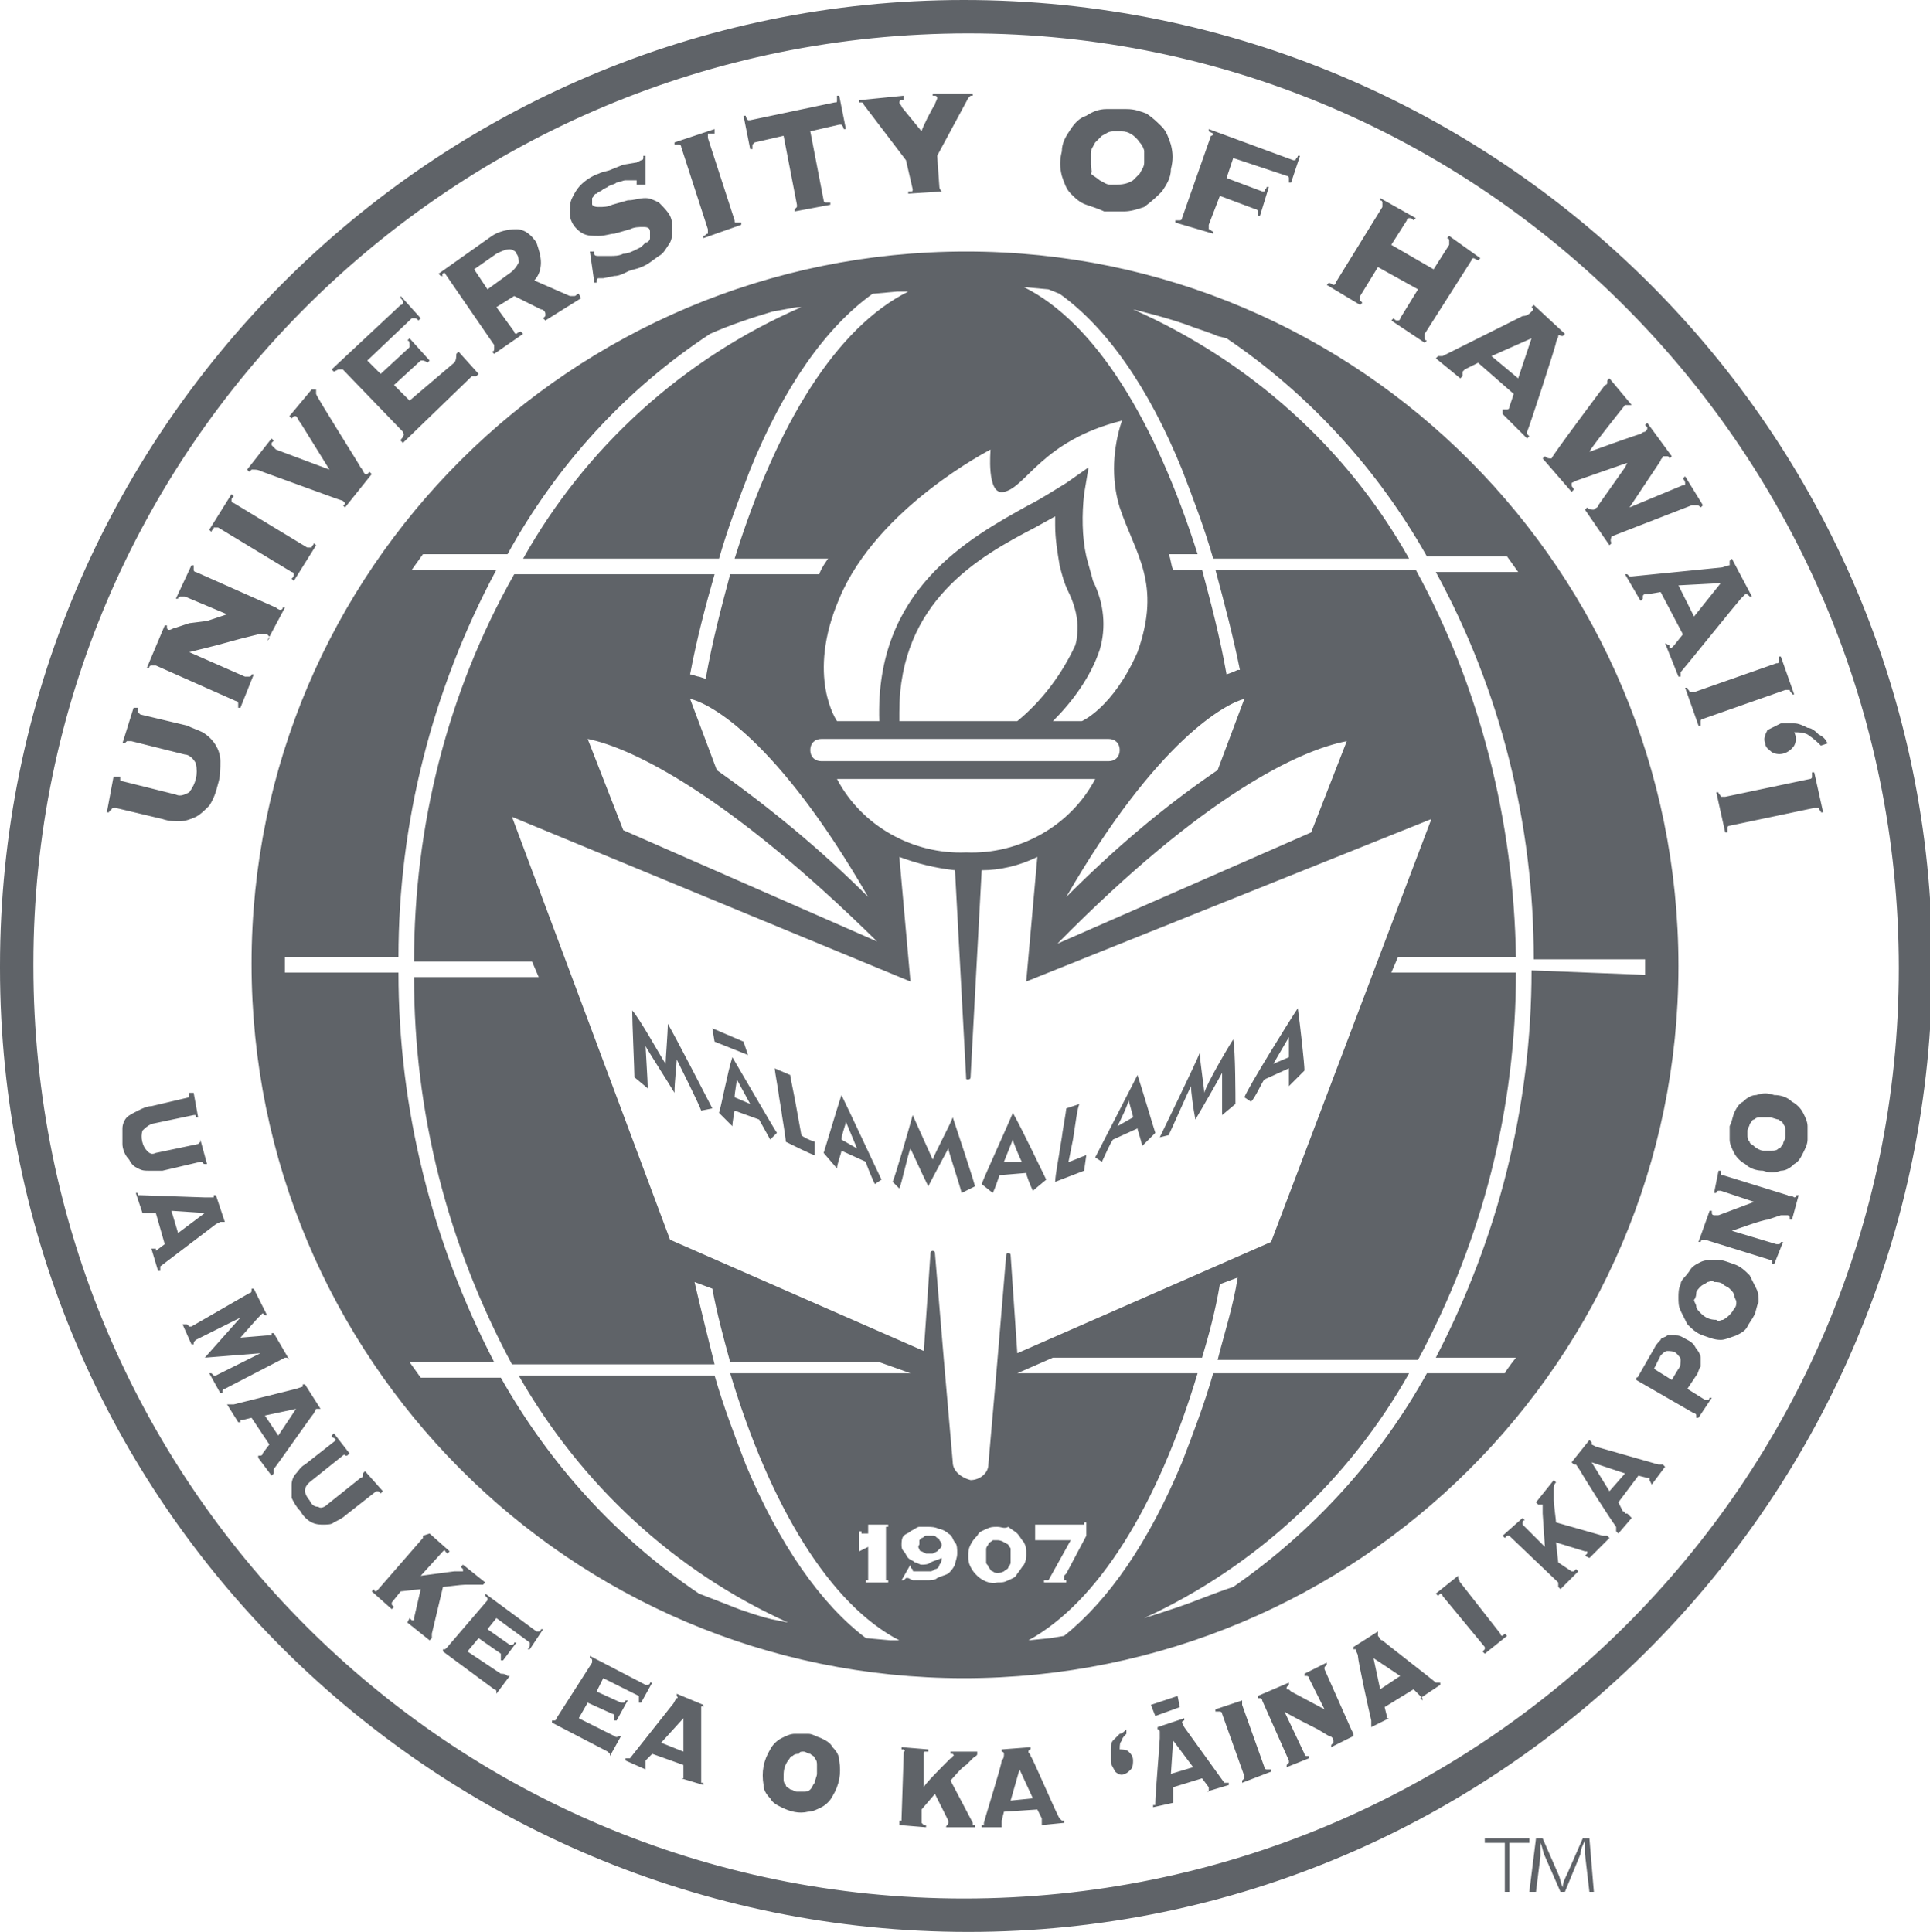 <?xml version="1.0" encoding="utf-8"?>
<!-- Generator: Adobe Illustrator 21.1.0, SVG Export Plug-In . SVG Version: 6.00 Build 0)  -->
<svg version="1.1" id="Layer_1" xmlns="http://www.w3.org/2000/svg" xmlns:xlink="http://www.w3.org/1999/xlink" x="0px" y="0px"
	 viewBox="0 0 86.7 86.8" style="enable-background:new 0 0 86.7 86.8;" xml:space="preserve">
<style type="text/css">
	.st0{fill:#5F6368;}
</style>
<title>Asset 1</title>
<g id="Layer_2">
	<g id="Layer_1-2">
		<path class="st0" d="M75.4,43.4c0,17.7-14.4,32-32.1,32s-32-14.4-32-32.1c0-17.7,14.4-32,32.1-32C61.1,11.3,75.4,25.7,75.4,43.4
			C75.4,43.4,75.4,43.4,75.4,43.4 M43.3,0c24,0,43.5,19.4,43.5,43.3c0,24-19.4,43.5-43.3,43.5S0,67.5,0,43.5c0,0,0,0,0-0.1
			C0,19.5,19.4,0,43.3,0z M43.3,85.3c23.2,0,42-18.7,42-41.8s-18.7-42-41.8-42c-23.2,0-42,18.7-42,41.8c0,0,0,0.1,0,0.1
			C1.5,66.6,20.2,85.3,43.3,85.3z M5.2,36.3l2.1,0.5c0.3,0.1,0.5,0.1,0.8,0.1c0.2,0,0.5-0.1,0.7-0.2c0.2-0.1,0.4-0.3,0.6-0.5
			c0.2-0.3,0.3-0.6,0.4-1c0.1-0.3,0.1-0.7,0.1-1c0-0.5-0.3-1-0.8-1.3c-0.2-0.1-0.5-0.2-0.7-0.3l-2.1-0.5c0,0-0.1-0.1-0.1-0.1
			c0-0.1,0-0.1,0-0.2H6l-0.5,1.6h0.1l0.1-0.1c0,0,0.1,0,0.2,0l2.4,0.6c0.2,0,0.4,0.2,0.5,0.4c0.1,0.5,0,0.9-0.3,1.3
			c-0.2,0.1-0.4,0.2-0.6,0.1l-2.4-0.6c-0.1,0-0.1,0-0.1-0.1c0,0,0-0.1,0-0.1H5.1l-0.3,1.6h0.1c0,0,0-0.1,0.1-0.1
			C5,36.3,5.1,36.3,5.2,36.3L5.2,36.3z M12.4,27.3l-3.6-1.6c-0.1,0-0.1-0.1-0.1-0.1c0-0.1,0-0.1,0-0.2H8.6l-0.7,1.5h0.1
			c0-0.1,0.1-0.1,0.1-0.1c0.1,0,0.1,0,0.2,0l1.9,0.8l-0.9,0.3L8.5,28l-0.6,0.2c-0.1,0-0.2,0.1-0.3,0.1c-0.1,0-0.1-0.1-0.1-0.1
			c0,0,0-0.1,0-0.1l-0.1,0L6.6,30h0.1c0-0.1,0.1-0.1,0.1-0.1c0,0,0.1,0,0.2,0l3.6,1.6c0.1,0,0.1,0.1,0.1,0.1c0,0.1,0,0.1,0,0.2
			l0.1,0l0.6-1.5l-0.1,0c0,0.1-0.1,0.1-0.1,0.1c-0.1,0-0.1,0-0.2,0l-2.5-1.1l0,0c0.4-0.1,0.8-0.2,1.2-0.3l1.1-0.3l0.8-0.2
			c0.1,0,0.3,0,0.4,0c0,0,0.1,0.1,0.1,0.1c0,0.1,0,0.1-0.1,0.2H12l0.8-1.5h-0.1c0,0.1-0.1,0.1-0.1,0.1
			C12.5,27.4,12.4,27.3,12.4,27.3C12.4,27.3,12.4,27.3,12.4,27.3L12.4,27.3z M11.1,21.1l0.1,0.1l0.1-0.1c0,0,0.1,0,0.1,0
			c0.1,0,0.2,0,0.4,0.1l3.3,1.2l0.3,0.1c0,0,0.1,0.1,0.1,0.1c0,0,0,0.1-0.1,0.1l0.1,0.1l1.2-1.5l-0.1-0.1c0,0-0.1,0.1-0.1,0.1
			c0,0-0.1,0-0.1,0c-0.1-0.1-0.1-0.2-0.2-0.3c-0.1-0.2-2-3.2-2-3.3c0,0,0-0.1,0-0.1c0,0,0-0.1,0-0.1L14,17.5l-1,1.2l0.1,0.1
			c0,0,0.1-0.1,0.1-0.1c0,0,0.1,0,0.1,0c0.1,0.1,0.1,0.2,0.2,0.3l1.3,2.1l0,0l-2.4-0.9L12.2,20c0,0,0-0.1,0-0.1c0,0,0,0,0,0l0.1-0.1
			l-0.1-0.1L11.1,21.1z M20.4,16.3L18.4,18l-0.7-0.7l1.2-1.1c0,0,0.1,0,0.1,0c0,0,0.1,0,0.2,0.1l0.1-0.1l-0.9-1l-0.1,0.1
			c0.1,0,0.1,0.1,0.1,0.2c0,0,0,0.1,0,0.1l-1.3,1.2l-0.6-0.6l2-1.9c0,0,0.1,0,0.1,0c0.1,0,0.1,0,0.2,0.1l0.1-0.1l-0.9-1L18,13.4
			c0.1,0.1,0.1,0.1,0.1,0.2c0,0,0,0.1-0.1,0.1l-3.1,2.9l0.1,0.1l0.2-0.1c0.1,0,0.1,0,0.2,0l2.7,2.8c0,0.1,0.1,0.1,0,0.2
			c0,0.1-0.1,0.1-0.1,0.2l0.1,0.1l3-2.9c0,0,0.1-0.1,0.1-0.1c0.1,0,0.1,0,0.2,0l0.1-0.1l-0.9-1l-0.1,0.1
			C20.5,16,20.5,16.2,20.4,16.3L20.4,16.3z M20,12.3l2.2,3.2c0,0,0,0.1,0,0.2c0,0,0,0.1-0.1,0.1l0.1,0.1l1.3-0.9l-0.1-0.1
			c0,0-0.1,0-0.2,0.1c0,0-0.1,0-0.1-0.1l-0.8-1.1l0.8-0.5l1.2,0.6c0.1,0,0.2,0.1,0.2,0.2c0,0,0,0.1,0,0.1c0,0,0,0,0,0
			c0,0-0.1,0.1-0.1,0.1l0.1,0.1l1.6-1L26,13.2c-0.1,0-0.1,0.1-0.2,0.1c-0.1,0-0.1,0-0.2,0L24,12.6c0.2-0.2,0.3-0.5,0.3-0.8
			c0-0.3-0.1-0.6-0.2-0.9c-0.2-0.3-0.5-0.6-0.9-0.6c-0.4,0-0.8,0.1-1.1,0.3l-2.4,1.7l0.1,0.1h0.1C19.8,12.3,20,12.2,20,12.3z
			 M21.9,13l-0.6-0.9l1-0.7c0.2-0.1,0.4-0.2,0.6-0.2c0.1,0,0.3,0.1,0.3,0.2c0.1,0.1,0.1,0.3,0.1,0.4c-0.1,0.2-0.2,0.3-0.3,0.4
			L21.9,13z M26.5,11.3l0.2,1.4h0.1c0,0,0-0.1,0-0.1c0,0,0-0.1,0.1-0.1h0.2l0.5-0.1c0.2,0,0.4-0.1,0.6-0.2c0.2-0.1,0.4-0.1,0.6-0.2
			c0.3-0.1,0.5-0.3,0.8-0.5c0.2-0.1,0.3-0.3,0.5-0.6c0.1-0.2,0.1-0.4,0.1-0.6c0-0.2,0-0.4-0.1-0.6c-0.1-0.2-0.3-0.4-0.5-0.6
			c-0.2-0.1-0.4-0.2-0.6-0.2c-0.3,0-0.5,0.1-0.8,0.1l-0.7,0.2c-0.2,0.1-0.4,0.1-0.6,0.1c-0.1,0-0.2,0-0.3-0.1c0-0.1,0-0.2,0-0.3
			c0.1-0.1,0.1-0.2,0.2-0.2c0.1-0.1,0.2-0.1,0.3-0.2l0.2-0.1c0.1-0.1,0.3-0.1,0.4-0.2c0.1,0,0.3-0.1,0.4-0.1c0.1,0,0.2,0,0.3,0
			c0.1,0,0.1,0,0.2,0v0.1c0,0,0,0,0,0.1H29V7h-0.1v0.1c0,0,0,0.1-0.1,0.1l-0.2,0.1L28,7.4l-0.5,0.2c-0.2,0.1-0.4,0.1-0.6,0.2
			c-0.3,0.1-0.6,0.3-0.8,0.5c-0.2,0.2-0.3,0.4-0.4,0.6c-0.1,0.2-0.1,0.4-0.1,0.6c0,0.2,0,0.3,0.1,0.5c0.1,0.2,0.3,0.4,0.5,0.5
			c0.2,0.1,0.4,0.1,0.7,0.1c0.3,0,0.5-0.1,0.7-0.1l0.7-0.2c0.2-0.1,0.4-0.1,0.6-0.1c0.1,0,0.3,0,0.3,0.2c0,0.1,0,0.2,0,0.3
			c0,0.1-0.1,0.2-0.2,0.2c-0.1,0.1-0.1,0.1-0.2,0.2l-0.2,0.1c-0.2,0.1-0.4,0.2-0.6,0.2c-0.2,0.1-0.4,0.1-0.6,0.1c-0.2,0-0.3,0-0.5,0
			c-0.1,0-0.2,0-0.2-0.1v-0.1l0,0L26.5,11.3z M37.5,4.6l-3.8,0.8c0,0-0.1,0-0.1,0c0,0-0.1-0.1-0.1-0.2h-0.1l0.3,1.5h0.1
			c0-0.1,0-0.2,0-0.2c0,0,0.1-0.1,0.1-0.1l1.3-0.3l0.6,3.1c0,0.1,0,0.1,0,0.1c0,0-0.1,0.1-0.1,0.1v0.1l1.6-0.3V9.1h-0.2
			c-0.1,0-0.1-0.1-0.1-0.1l-0.6-3.1l1.3-0.3c0,0,0.1,0,0.1,0c0,0,0.1,0.1,0.1,0.2h0.1l-0.3-1.5h-0.1c0,0.1,0,0.1,0,0.2
			C37.6,4.6,37.6,4.6,37.5,4.6L37.5,4.6z M42.2,8.4l-0.1-1.4l1.4-2.6c0,0,0.1-0.1,0.1-0.1h0.1V4.2l-1.8,0v0.1h0.1c0,0,0.1,0,0.1,0.1
			c0,0.1-0.1,0.2-0.1,0.3c-0.1,0.1-0.6,1.1-0.6,1.2l-0.9-1.1c0-0.1-0.1-0.1-0.1-0.2c0,0,0-0.1,0.1-0.1c0,0,0,0,0,0h0.1V4.3l-2,0.2
			v0.1h0.1c0,0,0.1,0,0.1,0.1l1.9,2.5L41,8.5c0,0.1,0,0.1-0.1,0.1h-0.1v0.1l1.6-0.1V8.6h-0.1C42.3,8.6,42.2,8.5,42.2,8.4L42.2,8.4z
			 M50.6,4.9c-0.3,0-0.6,0-0.9,0c-0.3,0-0.6,0.1-0.9,0.3c-0.3,0.1-0.5,0.3-0.7,0.6c-0.2,0.3-0.4,0.6-0.4,1c-0.1,0.4-0.1,0.7,0,1.1
			c0.1,0.3,0.2,0.6,0.4,0.8c0.2,0.2,0.4,0.4,0.7,0.5c0.3,0.1,0.6,0.2,0.8,0.3c0.3,0,0.6,0,0.9,0c0.3,0,0.6-0.1,0.9-0.2
			C51.8,9,52,8.8,52.2,8.6c0.2-0.3,0.4-0.6,0.4-1c0.1-0.4,0.1-0.7,0-1.1c-0.1-0.3-0.2-0.6-0.4-0.8c-0.2-0.2-0.4-0.4-0.7-0.6
			C51.2,5,51,4.9,50.6,4.9L50.6,4.9z M50.4,5.9c0.3,0,0.6,0.2,0.8,0.5c0.1,0.1,0.2,0.3,0.2,0.4c0,0.2,0,0.3,0,0.5
			c0,0.2-0.1,0.3-0.2,0.5c-0.1,0.1-0.2,0.2-0.3,0.3c-0.3,0.2-0.6,0.2-1,0.2c-0.2,0-0.3-0.1-0.5-0.2c-0.1-0.1-0.3-0.2-0.4-0.3
			C49.1,7.7,49,7.6,49,7.4c0-0.2,0-0.3,0-0.5c0-0.2,0.1-0.3,0.2-0.5c0.1-0.1,0.2-0.2,0.3-0.3C49.7,6,49.8,5.9,50,5.9
			C50.2,5.9,50.3,5.9,50.4,5.9L50.4,5.9z M54.4,6.1l-1.3,3.7c0,0.1-0.1,0.1-0.1,0.1c-0.1,0-0.1,0-0.2,0v0.1l1.7,0.5v-0.1
			c-0.1,0-0.1-0.1-0.2-0.1c0,0,0-0.1,0-0.2l0.5-1.3l1.6,0.6c0,0,0.1,0,0.1,0.1c0,0.1,0,0.1,0,0.2h0.1L57,8.4h-0.1
			c0,0.1-0.1,0.1-0.1,0.2c0,0-0.1,0-0.1,0L55.1,8l0.3-0.9l2.4,0.8c0,0,0.1,0,0.1,0.1c0,0.1,0,0.1,0,0.2H58L58.4,7h-0.1
			c0,0.1-0.1,0.1-0.1,0.2c0,0-0.1,0-0.1,0l-3.8-1.4v0.1L54.5,6C54.5,6,54.5,6.1,54.4,6.1L54.4,6.1z M61.9,12l1.8,1l-0.8,1.3
			c0,0.1-0.1,0.1-0.1,0.1c-0.1,0-0.1,0-0.2-0.1l-0.1,0.1l1.5,1l0.1-0.1c-0.1,0-0.1-0.1-0.1-0.1c0,0,0-0.1,0-0.2l2.1-3.3
			c0-0.1,0.1-0.1,0.1-0.1l0.2,0.1l0.1-0.1l-1.4-1l-0.1,0.1c0.1,0,0.1,0.1,0.1,0.1c0,0,0,0.1,0,0.2l-0.7,1.1L62.5,11l0.7-1.1
			c0-0.1,0.1-0.1,0.1-0.1c0.1,0,0.1,0,0.2,0.1l0.1-0.1L62,8.9V9c0.1,0,0.1,0.1,0.1,0.1c0,0,0,0.1,0,0.2L60,12.7
			c0,0.1-0.1,0.1-0.1,0.1l-0.2-0.1l-0.1,0.1l1.5,0.9l0.1-0.1c0,0-0.1-0.1-0.1-0.1c0,0,0-0.1,0-0.2L61.9,12z M67.5,18.6l1.1,1.1
			l0.1-0.1c0,0-0.1-0.1-0.1-0.1c0,0,0-0.1,0-0.1c0.1-0.2,1.3-3.9,1.3-4s0.1-0.2,0.1-0.3s0.1,0,0.2,0l0.1-0.1l-1.4-1.3l-0.1,0.1
			c0.1,0.1,0.1,0.1,0,0.2c-0.1,0.1-0.2,0.2-0.4,0.2L64.8,16c0,0-0.1,0-0.1,0L64.6,16l-0.1,0.1l1.1,0.9l0.1-0.1v-0.1c0,0,0-0.1,0-0.1
			c0,0,0.1-0.1,0.1-0.1l0.6-0.3l1.6,1.4l-0.2,0.6c0,0,0,0.1-0.1,0.1c0,0-0.1,0-0.1,0h-0.1L67.5,18.6z M68.2,17l-1.2-1l1.8-0.8
			L68.2,17z M74.8,28.9l0.6,1.5l0.1,0c0,0,0-0.1,0-0.1c0,0,0-0.1,0-0.1c0.1-0.1,2.6-3.2,2.7-3.3c0.1-0.1,0.1-0.1,0.2-0.2
			c0.1,0,0.1,0,0.2,0.1l0.1,0l-0.9-1.7l-0.1,0.1c0,0.1,0,0.1,0,0.2c-0.1,0-0.3,0.1-0.4,0.1l-4,0.4c0,0-0.1,0-0.1,0
			c0,0-0.1-0.1-0.1-0.1l-0.1,0l0.7,1.2l0.1-0.1c0,0,0,0,0-0.1c0,0,0-0.1,0.1-0.1H74l0.6-0.1l1,1.9l-0.4,0.5c0,0-0.1,0.1-0.1,0.1
			c0,0-0.1,0-0.1,0v-0.1L74.8,28.9z M76.1,27.7l-0.7-1.4l1.9-0.1L76.1,27.7z M73.3,18.2L72.3,17l-0.1,0.1c0,0,0,0.1,0,0.1
			c0,0,0,0.1-0.1,0.1c0,0-2.4,3.2-2.4,3.3c-0.1,0-0.2,0-0.3-0.1l-0.1,0.1l1.3,1.5l0.1-0.1c0-0.1-0.1-0.1-0.1-0.2c0,0,0-0.1,0-0.1
			l0.2-0.1l2-0.7l0.3-0.1l0,0L73,21l-1.2,1.7c0,0.1-0.1,0.1-0.2,0.2c-0.1,0-0.2,0-0.3-0.1l-0.1,0.1l1.1,1.6l0.1-0.1
			c-0.1-0.1,0-0.3,0-0.3l3.6-1.4l0.2,0c0.1,0,0.1,0,0.2,0.1l0.1-0.1l-0.8-1.3l-0.1,0.1c0,0,0.1,0.1,0.1,0.2c0,0.1,0,0.1-0.1,0.1
			c0,0-2.4,1-2.4,1l0,0l1.4-2.1c0-0.1,0.1-0.1,0.1-0.2c0,0,0.1,0,0.2,0c0.1,0,0.1,0.1,0.1,0.1l0.1-0.1L74,19l-0.1,0.1
			c0,0,0.1,0.1,0.1,0.1c0,0.1,0,0.1-0.1,0.2c-0.1,0-0.2,0.1-0.2,0.1c-0.1,0-2.3,0.8-2.3,0.8l0,0c0-0.1,1.6-2.1,1.6-2.1
			c0,0,0.1,0,0.2,0C73.2,18.2,73.2,18.2,73.3,18.2L73.3,18.2z M80.6,31.2l-0.6-1.7h-0.1c0,0.1,0,0.1,0,0.2c0,0.1,0,0.1-0.1,0.1
			l-3.7,1.3c0,0-0.1,0-0.2,0c0-0.1-0.1-0.1-0.1-0.2h-0.1l0.6,1.7h0.1c0-0.1,0-0.1,0-0.2c0-0.1,0.1-0.1,0.1-0.1l3.7-1.3
			c0,0,0.1,0,0.2,0c0,0.1,0.1,0.1,0.1,0.2L80.6,31.2z M32.1,5.8l-1.8,0.6v0.1c0.1,0,0.1,0,0.2,0c0,0,0.1,0,0.1,0.1l1.2,3.7
			c0,0,0,0.1,0,0.2c-0.1,0-0.1,0.1-0.2,0.1v0.1l1.7-0.6v-0.1c-0.1,0-0.1,0-0.2,0c-0.1,0-0.1,0-0.1-0.1l-1.2-3.7c0,0,0-0.1,0-0.2
			C32,6,32.1,6,32.1,6L32.1,5.8z M10.4,22.2l-1,1.6l0.1,0.1c0-0.1,0.1-0.1,0.1-0.2c0,0,0.1,0,0.2,0l3.3,2c0.1,0,0.1,0.1,0.1,0.1
			c0,0.1,0,0.1-0.1,0.2l0.1,0.1l1-1.6l-0.1-0.1c0,0.1-0.1,0.1-0.1,0.2c0,0-0.1,0-0.2,0l-3.3-2c-0.1,0-0.1-0.1-0.1-0.1
			c0-0.1,0-0.1,0.1-0.2L10.4,22.2z M81.9,36.5l-0.4-1.8h-0.1c0,0.1,0,0.1,0,0.2c0,0.1-0.1,0.1-0.1,0.1l-3.8,0.8c0,0-0.1,0-0.2,0
			c0-0.1-0.1-0.1-0.1-0.2h-0.1l0.4,1.8h0.1c0-0.1,0-0.1,0-0.2c0-0.1,0.1-0.1,0.1-0.1l3.8-0.8c0,0,0.1,0,0.2,0c0,0.1,0.1,0.1,0.1,0.2
			L81.9,36.5z M81.8,33.5l0.3-0.1c-0.1-0.2-0.2-0.3-0.4-0.4c-0.1-0.1-0.3-0.3-0.5-0.3c-0.2-0.1-0.4-0.2-0.6-0.2c-0.2,0-0.4,0-0.6,0
			c-0.2,0.1-0.4,0.2-0.6,0.3c-0.1,0.2-0.2,0.4-0.1,0.6c0,0.2,0.2,0.3,0.3,0.4c0.4,0.2,0.8,0,1-0.3c0.1-0.2,0.1-0.4,0-0.6
			c0.2,0,0.4,0,0.6,0.1C81.5,33.2,81.7,33.4,81.8,33.5z M51.8,76.9l1.2-0.3 M51.7,76.6l0.2,0.5l1.1-0.4l-0.1-0.5L51.7,76.6z
			 M71.4,70l0.9-0.9L72.2,69h-0.1H72l-2.1-0.6c0-0.1-0.1-0.8-0.1-1s0-0.3,0-0.5c0-0.1,0-0.2,0.1-0.3l-0.1-0.1L69,67.5l0.1,0.1h0.1
			c0,0,0.1,0,0.1,0c0,0,0,0.1,0,0.1c0,0.1,0,0.2,0,0.3s0.1,1.4,0.1,1.5l-1-1c0,0,0-0.1,0-0.1c0,0,0-0.1,0.1-0.1l-0.1-0.1L67.5,69
			l0.1,0.1c0,0,0.1-0.1,0.1-0.1c0,0,0.1,0,0.1,0l2.2,2.1c0,0,0,0.1,0,0.1c0,0,0,0.1,0,0.1l0.1,0.1l0.8-0.8l-0.1-0.1
			c0,0-0.1,0.1-0.1,0.1c0,0-0.1,0-0.1,0L70,70.2l-0.1-0.9l1.3,0.4h0.1c0,0,0,0.1,0,0.1l-0.1,0.1L71.4,70z M54.2,80.5l1-0.3v-0.1
			h-0.1c0,0,0,0-0.1,0l-1.8-2.5l-0.1-0.2c0,0,0-0.1,0.1-0.1v-0.1L52,77.6v0.1c0,0,0.1,0,0.1,0.1c0,0.1,0,0.2,0,0.3
			c0,0.2-0.2,2.5-0.2,2.9c0,0,0,0,0,0.1h-0.1v0.1l0.9-0.2v-0.1l0,0c0,0,0,0,0-0.1c0,0,0-0.1,0-0.1c0,0,0-0.4,0-0.4l1.3-0.4l0.3,0.4
			v0.1c0,0,0,0.1,0,0.1l0,0L54.2,80.5z M53.6,79.4l-1,0.3l0.1-1.5L53.6,79.4z M63.8,76.3l0.9-0.6v-0.1c0,0,0,0-0.1,0
			c0,0-0.1,0-0.1,0c-0.1-0.1-2.3-1.8-2.4-1.9c-0.1,0-0.1-0.1-0.2-0.2c0,0,0-0.1,0-0.1v-0.1L60.8,74v0.1c0,0,0.1,0,0.1,0c0,0,0,0,0,0
			c0,0.1,0.1,0.2,0.1,0.3c0,0.2,0.5,2.5,0.6,2.9c0,0,0,0.1,0,0.1c0,0,0,0,0,0.1v0.1l0.8-0.4l0,0l0,0c0,0,0,0-0.1,0c0,0,0-0.1,0-0.1
			c0,0-0.1-0.4-0.1-0.4l1.3-0.8l0.3,0.3l0.1,0.1c0,0,0,0.1,0,0.1l0,0L63.8,76.3z M62.9,75.3L62,75.9l-0.3-1.4L62.9,75.3z M74.2,66.7
			l0.6-0.8l-0.1-0.1h-0.1c0,0,0,0-0.1,0L71.7,65l-0.2-0.1c0,0,0-0.1,0-0.1l-0.1-0.1l-0.8,1l0.1,0.1c0,0,0.1,0,0.1,0c0,0,0,0,0,0
			l0.2,0.3c0.1,0.2,1.3,2.1,1.6,2.5c0,0,0,0.1,0,0.1c0,0,0,0,0,0.1l0.1,0.1l0.6-0.7L73.1,68l0,0c0,0,0,0-0.1,0c0,0,0-0.1-0.1-0.1
			l-0.2-0.4l0.9-1.2l0.4,0.1h0.1c0,0,0,0,0,0.1l0,0L74.2,66.7z M73,66.2L72.3,67l-0.8-1.3L73,66.2z M50.6,77.9v-0.2
			c-0.1,0.1-0.2,0.2-0.3,0.2c-0.1,0.1-0.2,0.2-0.3,0.3c-0.1,0.1-0.1,0.3-0.1,0.4c0,0.2,0,0.3,0,0.5c0,0.2,0.1,0.3,0.2,0.5
			c0.1,0.1,0.3,0.2,0.4,0.1c0.1,0,0.2-0.1,0.3-0.2c0.1-0.1,0.1-0.3,0.1-0.4c0-0.2-0.1-0.3-0.2-0.4c-0.1-0.1-0.3-0.1-0.4-0.1
			c0-0.2,0-0.3,0.1-0.4C50.4,78.1,50.5,78,50.6,77.9z M55.8,76.4l-1.2,0.4v0.1h0.2c0,0,0.1,0,0.1,0.1l1,2.8c0,0.1,0,0.1,0,0.1
			c0,0-0.1,0.1-0.1,0.1v0.1l1.3-0.5v-0.1c0,0-0.1,0-0.2,0c0,0-0.1,0-0.1-0.1l-1-2.8c0-0.1,0-0.1,0-0.1
			C55.8,76.5,55.8,76.5,55.8,76.4L55.8,76.4z M65.5,70.8l-1,0.8l0.1,0.1l0.1-0.1c0,0,0.1,0,0.1,0.1l1.9,2.3c0,0,0,0.1,0,0.1
			c0,0-0.1,0.1-0.1,0.1l0.1,0.1l1-0.8l-0.1-0.1l-0.1,0.1c0,0-0.1,0-0.1-0.1l-1.8-2.3c0,0-0.1-0.1,0-0.1C65.5,71,65.5,70.9,65.5,70.8
			L65.5,70.8z M60.7,77.7L59.5,75c0-0.1,0-0.1,0-0.1c0,0,0.1-0.1,0.1-0.1v-0.1l-1,0.5v0.1h0.1c0,0,0.1,0,0.1,0.1l0.7,1.4l-1.5-0.8
			c-0.1-0.1-0.1-0.1-0.2-0.1c0,0,0-0.1,0-0.1l0.1-0.1v-0.1l-1.4,0.6v0.1c0,0,0.1,0,0.1,0c0,0,0.1,0,0.1,0.1l1.2,2.7c0,0,0,0.1,0,0.1
			c0,0-0.1,0.1-0.1,0.1v0.1l1-0.4v-0.1h-0.1c0,0-0.1,0-0.1-0.1l-0.9-1.9l0,0c0.3,0.2,1.3,0.7,1.5,0.8l0.5,0.3c0.1,0,0.2,0.1,0.2,0.2
			c0,0,0,0.1,0,0.1c0,0,0,0,0,0l-0.1,0.1v0.1l1-0.5v-0.1L60.7,77.7C60.8,77.8,60.8,77.8,60.7,77.7L60.7,77.7z M80.3,53.7l-2.9-0.9
			c-0.1,0-0.1,0-0.1-0.1c0,0,0-0.1,0-0.1h-0.1L77,53.6h0.1c0,0,0-0.1,0.1-0.1c0,0,0.1,0,0.1,0l1.5,0.5l-1.6,0.6h-0.2
			c0,0-0.1,0-0.1-0.1c0,0,0-0.1,0-0.1h-0.1l-0.5,1.4h0.1c0,0,0-0.1,0.1-0.1c0,0,0.1,0,0.1,0l2.9,0.9c0.1,0,0.1,0,0.1,0.1
			c0,0,0,0.1,0,0.1h0.1l0.4-1h-0.1c0,0,0,0.1-0.1,0.1c0,0-0.1,0-0.1,0l-2-0.6l0,0c0.3-0.1,1.4-0.5,1.6-0.5l0.6-0.2
			c0.1,0,0.2,0,0.3,0c0,0,0.1,0,0.1,0.1c0,0,0,0.1,0,0.1h0.1l0.3-1.1h-0.1c0,0,0,0.1-0.1,0.1C80.5,53.7,80.4,53.8,80.3,53.7
			L80.3,53.7z M73.5,62l2.6,1.5c0.1,0,0.1,0.1,0.1,0.1c0,0,0,0,0,0.1h0.1l0.6-0.9l-0.1,0c0,0,0,0.1-0.1,0.1c0,0-0.1,0-0.1,0
			l-0.8-0.5l0.4-0.6c0.1-0.1,0.1-0.3,0.2-0.4c0-0.1,0-0.3,0-0.4c0-0.1-0.1-0.3-0.2-0.4c-0.1-0.2-0.2-0.3-0.4-0.4
			c-0.2-0.1-0.3-0.2-0.5-0.2c-0.1,0-0.3,0-0.4,0c-0.1,0.1-0.3,0.1-0.3,0.2c-0.1,0.1-0.2,0.2-0.3,0.4l-0.8,1.4h0.1h0.1
			C73.5,61.8,73.5,61.9,73.5,62C73.5,62,73.5,62,73.5,62z M75.1,62l-0.8-0.5l0.3-0.6c0.1-0.1,0.2-0.2,0.3-0.2c0.1,0,0.3,0,0.4,0.1
			c0.1,0.1,0.2,0.2,0.2,0.3c0,0.1,0,0.3-0.1,0.4L75.1,62z M75.5,57.7c-0.1,0.2-0.1,0.4-0.1,0.6c0,0.2,0,0.4,0.1,0.6
			c0.1,0.2,0.2,0.4,0.3,0.6c0.2,0.2,0.4,0.4,0.7,0.5c0.3,0.1,0.5,0.2,0.8,0.2c0.2,0,0.4-0.1,0.7-0.2c0.2-0.1,0.4-0.2,0.5-0.4
			c0.1-0.2,0.2-0.3,0.3-0.5c0.1-0.2,0.1-0.4,0.2-0.6c0-0.2,0-0.4-0.1-0.6c-0.1-0.2-0.2-0.4-0.3-0.6c-0.2-0.2-0.4-0.4-0.7-0.5
			c-0.3-0.1-0.5-0.2-0.8-0.2c-0.2,0-0.5,0-0.7,0.1c-0.2,0.1-0.4,0.2-0.5,0.4C75.7,57.4,75.5,57.5,75.5,57.7L75.5,57.7z M76.2,58.1
			c0-0.1,0.1-0.2,0.2-0.3c0.1-0.1,0.2-0.1,0.3-0.2c0.1,0,0.2-0.1,0.3,0c0.1,0,0.3,0,0.4,0.1c0.1,0.1,0.2,0.1,0.3,0.2
			c0.1,0.1,0.2,0.2,0.2,0.3c0,0.1,0.1,0.2,0.1,0.3c0,0.1,0,0.2-0.1,0.3c-0.1,0.2-0.3,0.4-0.5,0.5c-0.1,0-0.2,0.1-0.3,0
			c-0.3,0-0.5-0.1-0.7-0.3c-0.1-0.1-0.2-0.2-0.2-0.3c0-0.1-0.1-0.2-0.1-0.3C76.2,58.3,76.2,58.1,76.2,58.1L76.2,58.1z M8.8,60.2l2-1
			l0,0L9.2,61l2.5-0.2l0,0l-2,1c0,0-0.1,0-0.1,0l-0.1-0.1H9.4l0.5,0.9H10c0,0,0-0.1,0-0.1c0,0,0-0.1,0.1-0.1l2.7-1.4
			c0.1,0,0.1,0,0.1,0l0.1,0.1H13l-0.7-1.2h-0.1c0,0,0,0.1,0,0.1c-0.1,0-0.1,0-0.2,0l-1.2,0.1c0,0,0.7-0.8,0.8-0.9
			c0.1-0.1,0.1-0.1,0.2-0.2l0.1,0.1h0.1l-0.6-1.2h-0.1c0,0,0,0.1,0,0.1c0,0,0,0.1-0.1,0.1l-2.6,1.5c0,0-0.1,0-0.1,0l-0.1-0.1H8.2
			l0.4,0.9h0.1C8.7,60.3,8.7,60.3,8.8,60.2C8.7,60.2,8.7,60.2,8.8,60.2z M15.1,64.7l-1.4,1.1c-0.2,0.1-0.3,0.3-0.4,0.4
			c-0.1,0.1-0.2,0.3-0.2,0.5c0,0.2,0,0.4,0,0.6c0.1,0.2,0.2,0.4,0.4,0.6c0.1,0.2,0.3,0.4,0.5,0.5c0.2,0.1,0.4,0.1,0.5,0.1
			c0.2,0,0.4,0,0.5-0.1c0.2-0.1,0.4-0.2,0.5-0.3l1.4-1.1c0,0,0.1,0,0.1,0l0.1,0.1l0.1-0.1l-0.8-0.9l-0.1,0.1c0,0,0,0,0,0.1
			c0,0,0,0.1-0.1,0.1l-1.5,1.2c-0.1,0.1-0.3,0.2-0.4,0.1c-0.2,0-0.3-0.1-0.4-0.3c-0.1-0.1-0.2-0.3-0.2-0.4c0-0.2,0.1-0.3,0.2-0.4
			l1.5-1.2c0,0,0.1-0.1,0.1,0h0.1l0.1-0.1l-0.7-0.9l-0.1,0.1c0,0,0,0.1,0.1,0.1C15.1,64.7,15.1,64.7,15.1,64.7L15.1,64.7z M8.5,49.3
			l-1.7,0.4c-0.2,0-0.4,0.1-0.6,0.2C6,50,5.8,50.1,5.7,50.2c-0.1,0.1-0.2,0.3-0.2,0.5c0,0.2,0,0.5,0,0.7c0,0.2,0.1,0.5,0.3,0.7
			c0.1,0.2,0.2,0.3,0.4,0.4c0.2,0.1,0.3,0.1,0.5,0.1c0.2,0,0.4,0,0.6,0l1.7-0.4c0.1,0,0.1,0,0.1,0c0,0,0,0.1,0.1,0.1h0.1l-0.3-1.1H9
			c0,0,0,0,0,0.1c0,0,0,0-0.1,0.1L7,51.8c-0.2,0.1-0.3,0-0.4-0.1c-0.2-0.2-0.3-0.6-0.2-0.9c0.1-0.1,0.2-0.2,0.4-0.3l1.9-0.4
			c0.1,0,0.1,0,0.1,0v0.1h0.1l-0.2-1.1H8.5C8.5,49.2,8.5,49.2,8.5,49.3C8.5,49.2,8.5,49.3,8.5,49.3z M22.5,75.2l-1.5-1l0.5-0.6
			l1,0.7c0,0,0,0,0,0.1c0,0,0,0.1,0,0.2h0.1l0.6-0.8h-0.1c0,0.1-0.1,0.1-0.1,0.1c0,0-0.1,0-0.1,0l-1-0.7l0.4-0.5l1.5,1.1
			c0,0,0,0,0,0.1c0,0.1,0,0.1-0.1,0.2h0.1l0.6-0.9h-0.1c0,0.1-0.1,0.1-0.1,0.1c0,0-0.1,0-0.1,0l-2.3-1.7l0,0.1c0,0,0.1,0.1,0.1,0.1
			c0,0,0,0.1,0,0.1L20.1,74c0,0-0.1,0.1-0.1,0.1h-0.1l0,0.1l2.3,1.7c0,0,0.1,0,0.1,0.1c0,0,0,0.1,0,0.1l0,0l0.6-0.8h-0.1
			C22.7,75.2,22.6,75.2,22.5,75.2z M27.6,78L26,77.2l0.4-0.7l1.1,0.5c0,0,0.1,0,0.1,0.1c0,0,0,0.1,0,0.2h0.1l0.5-0.9h-0.1
			c0,0.1-0.1,0.1-0.1,0.1h-0.1l-1.1-0.5l0.3-0.6l1.6,0.8c0,0,0,0,0,0.1c0,0,0,0.1,0,0.2h0.1l0.5-0.9h-0.1c0,0.1-0.1,0.1-0.1,0.1
			c0,0-0.1,0-0.1,0l-2.5-1.3v0.1c0,0,0.1,0,0.1,0.1c0,0,0,0.1,0,0.1L25,77.2c0,0,0,0.1-0.1,0.1h-0.1v0.1l2.5,1.3l0.1,0.1
			c0,0,0,0.1,0,0.1h0l0.5-0.9h-0.1C27.8,78,27.7,78.1,27.6,78z M42.5,82.1h1.3V82h-0.1l0-0.1l-1-1.9c0.1-0.1,0.5-0.6,0.7-0.7
			l0.3-0.3c0.1-0.1,0.2-0.1,0.2-0.2v-0.1h-1.2v0.1h0.1c0,0,0.1,0.1,0,0.1c0,0,0,0.1-0.1,0.1l-0.2,0.2c-0.1,0.1-1,1-1,1.1v-1.5
			c0-0.1,0-0.1,0.1-0.1h0.1v-0.1l-1.2-0.1v0.1c0,0,0.1,0,0.1,0c0,0,0.1,0.1,0,0.1l-0.1,3c0,0,0,0.1,0,0.1c0,0-0.1,0-0.1,0V82
			l1.2,0.1V82c0,0-0.1,0-0.1,0c0,0-0.1-0.1-0.1-0.1v-0.6l0.6-0.7c0,0,0.6,1.2,0.6,1.2c0,0,0,0.1,0,0.1C42.6,82,42.5,82,42.5,82.1
			l-0.1,0L42.5,82.1z M18.3,72.9l1,0.8l0.1-0.1c0,0,0-0.1,0-0.1c0,0,0-0.1,0-0.1l0.5-2.1c0.1,0,0.8-0.1,1-0.1h0.5c0.1,0,0.2,0,0.3,0
			l0.1-0.1l-1-0.8l-0.1,0.1l0.1,0.1c0,0,0,0.1,0,0.1h-0.1h-0.3l-1.5,0.2l1-1.1c0,0,0.1-0.1,0.1,0l0.1,0.1l0.1-0.1l-0.9-0.8L19,69
			l0,0c0,0,0,0.1,0,0.1l-2,2.3c0,0-0.1,0.1-0.1,0.1c0,0-0.1,0-0.1-0.1l-0.1,0.1l0.9,0.8l0.1-0.1c0,0-0.1-0.1-0.1-0.1
			c0,0,0-0.1,0-0.1l0.4-0.5l0.9-0.1l-0.3,1.3c0,0,0,0.1,0,0.1c0,0-0.1,0-0.1,0l-0.1-0.1L18.3,72.9z M46.8,82l1-0.1v-0.1h-0.1
			c0,0,0,0-0.1-0.1c-0.1-0.1-1.2-2.7-1.3-2.8c0-0.1-0.1-0.1-0.1-0.2c0,0,0-0.1,0.1-0.1v-0.1l-1.3,0.1v0.1c0,0,0.1,0,0.1,0.1
			c0,0.1,0,0.2-0.1,0.3c0,0.2-0.7,2.4-0.8,2.8c0,0,0,0,0,0.1h-0.1v0.1h0.9V82h0c0,0,0,0,0-0.1c0,0,0-0.1,0-0.1c0,0,0.1-0.4,0.1-0.4
			l1.5-0.1c0,0,0.2,0.4,0.2,0.4c0,0,0,0.1,0,0.1c0,0,0,0.1,0,0.1h0L46.8,82z M46.4,80.8l-1,0.1l0.4-1.4L46.4,80.8z M11.6,65.5
			l0.6,0.8l0.1-0.1c0,0,0-0.1,0-0.1c0,0,0,0,0-0.1c0.1-0.1,1.7-2.4,1.8-2.5l0.1-0.2c0,0,0.1,0,0.1,0l0.1,0l-0.7-1.1h-0.1
			c0,0,0,0.1,0,0.1l-0.3,0.1l-2.8,0.7c0,0-0.1,0-0.1,0l-0.1,0l-0.1,0l0.5,0.8l0.1,0l0,0c0,0,0,0,0-0.1h0.1l0.4-0.1l0.8,1.2l-0.3,0.4
			c0,0,0,0.1-0.1,0.1s-0.1,0-0.1,0l0,0L11.6,65.5z M12.5,64.5l-0.6-0.9l1.4-0.3L12.5,64.5z M6.8,56.1l0.3,1h0.1c0,0,0-0.1,0-0.1
			c0,0,0,0,0-0.1L9.7,55l0.2-0.1c0,0,0.1,0,0.1,0h0.1l-0.4-1.2H9.6c0,0.1,0,0.1,0,0.1H9.2l-2.9-0.1c0,0,0,0-0.1,0c0,0,0,0,0-0.1H6.1
			l0.3,0.9h0.1l0,0c0,0,0,0,0.1,0H7l0.4,1.4l-0.4,0.3L7,56.1C7,56.1,6.9,56.1,6.8,56.1L6.8,56.1L6.8,56.1z M8,55.4l-0.3-1l1.5,0.1
			L8,55.4z M30.6,79.9l1,0.3v-0.1c0,0,0,0-0.1,0c0,0,0-0.1,0-0.1c0-0.1,0-2.9,0-3.1c0-0.1,0-0.1,0-0.2c0,0,0-0.1,0.1,0v-0.1
			l-1.2-0.5v0.1c0,0,0.1,0.1,0,0.1c-0.1,0.1-0.1,0.2-0.2,0.3L28.3,79c0,0,0,0-0.1,0h-0.1v0.1l0.9,0.4v-0.1l0,0c0,0,0,0,0-0.1l0-0.2
			l0.3-0.3l1.4,0.5v0.5c0,0,0,0.1,0,0.1c0,0,0,0.1,0,0l0,0L30.6,79.9z M30.7,78.7l-1-0.4l1-1.1V78.7z M36.3,77.9c-0.2,0-0.4,0-0.6,0
			c-0.2,0-0.4,0.1-0.6,0.2c-0.2,0.1-0.4,0.3-0.5,0.5c-0.3,0.5-0.4,1-0.3,1.6c0,0.2,0.1,0.4,0.3,0.6c0.1,0.2,0.3,0.3,0.5,0.4
			c0.4,0.2,0.8,0.3,1.2,0.2c0.2,0,0.4-0.1,0.6-0.2c0.2-0.1,0.4-0.3,0.5-0.5c0.3-0.5,0.4-1,0.3-1.6c0-0.2-0.1-0.4-0.3-0.6
			c-0.1-0.2-0.3-0.3-0.5-0.4C36.6,78,36.5,77.9,36.3,77.9L36.3,77.9z M36.1,78.7c0.1,0,0.2,0.1,0.3,0.1c0.1,0.1,0.2,0.1,0.2,0.2
			c0.1,0.1,0.1,0.2,0.1,0.3c0,0.1,0,0.3,0,0.4c0,0.1-0.1,0.3-0.1,0.4c-0.1,0.1-0.1,0.2-0.2,0.3c-0.1,0.1-0.2,0.1-0.3,0.1
			c-0.1,0-0.2,0-0.3,0c-0.1,0-0.2-0.1-0.3-0.1c-0.1-0.1-0.2-0.1-0.2-0.2c-0.1-0.1-0.1-0.2-0.1-0.3c0-0.3,0-0.5,0.2-0.8
			c0.1-0.1,0.1-0.2,0.2-0.2c0.1-0.1,0.2-0.1,0.3-0.1C35.9,78.7,36,78.7,36.1,78.7L36.1,78.7z M77.7,50.6c0,0.2,0,0.4,0,0.6
			c0,0.2,0.1,0.4,0.2,0.6c0.1,0.2,0.3,0.4,0.5,0.5c0.2,0.2,0.5,0.3,0.8,0.3c0.3,0.1,0.5,0.1,0.8,0c0.2,0,0.4-0.1,0.6-0.3
			c0.2-0.1,0.3-0.3,0.4-0.5c0.1-0.2,0.2-0.4,0.2-0.6c0-0.2,0-0.4,0-0.6c0-0.2-0.1-0.4-0.2-0.6c-0.1-0.2-0.3-0.4-0.5-0.5
			c-0.2-0.2-0.5-0.3-0.8-0.3c-0.3-0.1-0.5-0.1-0.8,0c-0.2,0-0.4,0.1-0.6,0.3c-0.2,0.1-0.3,0.3-0.4,0.5
			C77.8,50.3,77.8,50.4,77.7,50.6z M78.5,50.8c0-0.1,0.1-0.2,0.1-0.3c0.1-0.1,0.1-0.2,0.2-0.2c0.1-0.1,0.2-0.1,0.3-0.1
			c0.1,0,0.3,0,0.4,0c0.1,0,0.3,0.1,0.4,0.1c0.1,0.1,0.2,0.1,0.2,0.2c0.1,0.1,0.1,0.2,0.1,0.3c0,0.1,0,0.2,0,0.3
			c0,0.1-0.1,0.2-0.1,0.3c-0.1,0.1-0.1,0.2-0.2,0.2c-0.1,0.1-0.2,0.1-0.3,0.1c-0.1,0-0.3,0-0.4,0c-0.1,0-0.3-0.1-0.4-0.2
			c-0.1-0.1-0.2-0.1-0.2-0.2c-0.1-0.1-0.1-0.2-0.1-0.3C78.5,51,78.5,50.9,78.5,50.8z M32.1,46.8l1.5,0.6l-0.2-0.6L32,46.2L32.1,46.8
			z M36.6,51.3c-0.3-0.1-0.5-0.2-0.6-0.3l-0.2-1.1c-0.1-0.6-0.3-1.5-0.3-1.6L34.8,48c0,0.1,0.2,1.2,0.2,1.3l0.1,0.6
			c0,0.1,0.2,1.2,0.2,1.4c0.2,0.1,1.2,0.6,1.3,0.6L36.6,51.3z M40.4,53.4c0.1-0.2,0.4-1.6,0.5-1.8l0,0c0.1,0.2,0.5,1.1,0.8,1.7l0,0
			c0.2-0.4,0.8-1.5,0.9-1.7c0,0.1,0.5,1.6,0.6,2l0.6-0.3c-0.1-0.4-0.8-2.5-1-3.1l0,0c-0.1,0.3-0.8,1.6-0.9,1.9l-0.9-2l0,0
			c-0.1,0.4-0.8,2.8-0.9,3L40.4,53.4z M44.6,53.6c0.1-0.2,0.3-0.8,0.3-0.8l1.2-0.1c0,0.1,0.2,0.6,0.3,0.8L47,53
			c-0.2-0.4-1.1-2.3-1.5-3l0,0c-0.2,0.5-1.3,2.9-1.4,3.2L44.6,53.6z M45.1,52.2l0.4-1c0,0.1,0.3,0.8,0.4,1H45.1z M48.8,51.9
			c-0.3,0.1-0.7,0.3-0.8,0.3l0.2-1c0.1-0.6,0.2-1.5,0.3-1.6l-0.6,0.2c0,0.1-0.2,1.2-0.2,1.3l-0.1,0.6c0,0.1-0.2,1.1-0.2,1.4l1.3-0.5
			L48.8,51.9z M52.5,51c0.1-0.2,0.9-2,1-2.2l0,0c0,0.2,0.1,1,0.2,1.5l0,0c0.3-0.5,1.1-1.9,1.2-2.1c0,0.1,0,1.5,0,1.9l0.6-0.5
			c0-0.3,0-2.4-0.1-2.9l0,0c-0.2,0.3-1.2,2-1.3,2.4c0-0.2-0.2-1.4-0.2-1.8l0,0c-0.2,0.5-1.7,3.6-1.8,3.8L52.5,51z M56.2,49.5
			c0.2-0.2,0.5-0.9,0.6-1l1.1-0.5c0,0.1,0,0.7,0,0.8l0.7-0.7c0-0.3-0.2-2.1-0.3-2.8l0,0c-0.4,0.6-2.2,3.5-2.4,4L56.2,49.5z
			 M57.2,47.8l0.7-1.2c0,0.1,0,0.7,0,0.9L57.2,47.8z M49.5,52.2c0.1-0.2,0.4-0.9,0.5-1l1.1-0.5c0,0.1,0.2,0.6,0.2,0.8l0.6-0.6
			c-0.1-0.3-0.6-2-0.8-2.6l0,0c-0.3,0.6-1.7,3.3-1.9,3.7L49.5,52.2z M50.2,50.6c0.1-0.2,0.5-1,0.5-1.2c0,0.1,0.2,0.7,0.2,0.8
			L50.2,50.6z M32,49.8c-0.1-0.2-1.7-3.3-2-3.8l0,0c0,0.4-0.1,1.6-0.1,1.8c-0.2-0.3-1.2-2.1-1.5-2.4l0,0c0,0.5,0.1,2.7,0.1,3
			l0.6,0.5c0-0.3-0.1-1.8-0.1-1.9c0.1,0.2,1,1.6,1.3,2.1l0,0c0-0.5,0.1-1.3,0.1-1.5l0,0c0.1,0.2,1,2,1.1,2.3L32,49.8z M34.9,50.9
			c-0.2-0.3-1.7-2.9-2-3.4l0,0c-0.2,0.6-0.5,2.2-0.6,2.5l0.6,0.6c0-0.2,0.1-0.7,0.1-0.7l1.1,0.4l0.5,0.9L34.9,50.9z M33,49.3
			c0-0.2,0.1-0.7,0.1-0.8l0.6,1.1L33,49.3z M39.6,53c-0.2-0.4-1.5-3.2-1.8-3.8l0,0c-0.2,0.6-0.7,2.3-0.8,2.6l0.6,0.7
			c0-0.2,0.2-0.7,0.2-0.8l1.1,0.5c0,0.1,0.3,0.8,0.4,1L39.6,53z M37.8,51.2c0-0.2,0.2-0.7,0.2-0.8l0.5,1.2L37.8,51.2z M39.5,61.2
			h-6.7c-0.3-1.1-0.6-2.2-0.8-3.3l-0.8-0.3c0.3,1.3,0.6,2.5,0.9,3.7H23c-2.9-5.4-4.4-11.3-4.4-17.4h5.6l-0.3-0.7h-5.3
			c0-6.1,1.5-12.1,4.5-17.4h9c-0.4,1.4-0.8,2.9-1.1,4.5c0.1,0,0.3,0.1,0.4,0.1l0.3,0.1c0.3-1.7,0.7-3.2,1.1-4.7h4
			c0.1-0.3,0.4-0.7,0.4-0.7H33c1.9-6.1,4.6-10.4,7.8-12h-0.5l-1.1,0.1c-2.1,1.5-4,4.2-5.5,7.9c-0.5,1.3-1,2.6-1.4,4h-8.8
			c2.8-5,7.2-9,12.5-11.3h-0.2L34.7,14c-1,0.3-1.9,0.6-2.8,1c-3.8,2.5-6.9,5.9-9.1,9.9H19l-0.5,0.7h3.8C19.4,31,17.9,37,17.9,43
			h-5.1v0.7h5.1c0,6.1,1.5,12.1,4.3,17.5h-3.8l0.5,0.7h3.6c2.2,3.9,5.2,7.2,8.9,9.7c0,0,1.3,0.5,1.8,0.7c0,0,1.1,0.4,1.7,0.5
			l0.5,0.1c-5.1-2.3-9.3-6.2-12.1-11.1h8.8c0.4,1.4,0.9,2.7,1.4,4c1.5,3.6,3.4,6.3,5.4,7.8l1.1,0.1h0.4c-3.1-1.6-5.8-6-7.6-12h8.1
			L39.5,61.2z M73.9,43.8v-0.7h-5c0-6.1-1.5-12.1-4.4-17.4h3.7L67.7,25h-3.6c-2.2-3.9-5.3-7.3-9-9.8l-0.4-0.1
			c-0.2-0.1-1.1-0.4-1.1-0.4c-1-0.4-2.7-0.8-2.7-0.8c5.2,2.3,9.6,6.2,12.4,11.2h-8.8c-0.4-1.4-0.9-2.7-1.4-4
			c-1.5-3.7-3.4-6.4-5.5-7.9L47.1,13L46,12.9c3.2,1.6,5.9,6,7.8,12h-1.3c0.1,0.2,0.1,0.5,0.2,0.7H54c0.4,1.5,0.8,3,1.1,4.7
			c0,0,0.3-0.1,0.5-0.2h0.1c-0.3-1.5-0.7-3-1.1-4.5h9c2.9,5.3,4.4,11.3,4.5,17.4h-5.3l-0.3,0.7h5.6c0,6.1-1.5,12-4.4,17.4h-9
			c0.3-1.2,0.7-2.4,0.9-3.7l-0.8,0.3c-0.2,1.2-0.5,2.3-0.8,3.3h-6.7l-1.6,0.7h8.1c-1.8,6-4.5,10.3-7.6,12l1-0.1l0.6-0.1
			c2-1.6,3.8-4.2,5.3-7.8c0.5-1.3,1-2.6,1.4-4h8.8c-2.7,4.8-6.9,8.7-11.9,11c0,0,1.3-0.4,2.1-0.7c0,0,1.3-0.5,1.6-0.6l0.3-0.1
			c3.6-2.5,6.6-5.8,8.7-9.6h3.5c0.1-0.2,0.5-0.7,0.5-0.7h-3.6c2.8-5.4,4.3-11.3,4.3-17.4L73.9,43.8z M58.9,37.4l1.6-4.1
			c-2.1,0.4-6.4,2.4-13,9.1L58.9,37.4z M55.9,31.4c-0.8,0.2-3.9,1.8-8,8.9c2.1-2.1,4.3-4,6.8-5.7L55.9,31.4z M37.6,35
			c1.1,2.1,3.4,3.4,5.8,3.3c2.4,0.1,4.7-1.2,5.8-3.3H37.6z M49.8,33.2H36.9c-0.3,0-0.5,0.2-0.5,0.5s0.2,0.5,0.5,0.5h12.9
			c0.3,0,0.5-0.2,0.5-0.5S50.1,33.2,49.8,33.2z M39.4,42.3c-6.7-6.6-11-8.7-13-9.1l1.6,4.1L39.4,42.3z M32.2,34.6
			c2.4,1.7,4.7,3.6,6.8,5.7c-4.1-7.1-7.1-8.7-8-8.9L32.2,34.6z M46.1,44.1l0.5-5.6c-0.8,0.4-1.7,0.6-2.5,0.6l-0.5,9.3
			c0,0.1-0.1,0.1-0.1,0.1l0,0c-0.1,0-0.1,0-0.1-0.1c0,0,0,0,0,0l-0.5-9.3c-0.9-0.1-1.7-0.3-2.5-0.6l0.5,5.6l-17.9-7.4l7.1,19l11.4,5
			l0.3-4.4c0,0,0-0.1,0.1-0.1c0,0,0.1,0,0.1,0.1v0l0.4,4.8l0,0l0.4,4.6c0,0.4,0.4,0.7,0.8,0.8c0.4,0,0.8-0.3,0.8-0.7l0.4-4.6l0,0
			l0.4-4.8c0,0,0-0.1,0.1-0.1c0,0,0.1,0,0.1,0.1l0.3,4.4l11.4-5l7.2-19L46.1,44.1z M48.3,29c0.1-0.3,0.1-0.6,0.1-0.9
			c0-0.5-0.2-1.1-0.4-1.5c-0.2-0.4-0.3-0.8-0.4-1.2c-0.1-0.6-0.2-1.2-0.2-1.8c0-0.1,0-0.3,0-0.4l-0.9,0.5C44,25,40.4,27,40.4,32
			c0,0.1,0,0.2,0,0.4h5.3C46.8,31.5,47.7,30.3,48.3,29z M50.3,22.8c-0.4-1.3-0.3-2.7,0.1-3.9c-3.6,0.9-4.3,3-5.3,3.2
			c-0.8,0.2-0.6-1.9-0.6-1.9s-5.1,2.6-6.8,6.7c-1.5,3.5-0.1,5.5-0.1,5.5h1.9c-0.2-5.9,4-8.2,6.7-9.7c0.6-0.3,1.2-0.7,1.7-1l1-0.7
			l-0.2,1.2c-0.1,0.9-0.1,1.9,0.1,2.8c0.1,0.4,0.2,0.7,0.3,1.1c0.5,1,0.6,2.1,0.3,3.1c-0.4,1.2-1.2,2.3-2.1,3.2h1.3
			c0,0,1.4-0.6,2.5-3.1C52.2,26.2,51,24.9,50.3,22.8L50.3,22.8z M38.6,69.7L38.6,69.7C38.7,69.6,38.7,69.6,38.6,69.7L38.6,69.7
			l0.2-0.1l0.2-0.1V71c0,0,0,0,0,0h-0.1v0.1h1V71h-0.1c0,0,0,0,0-0.1v-2.2c0,0,0,0,0-0.1h0.1v-0.1h-0.9v0.1H39c0,0,0,0,0,0.1v0.2
			h-0.1h-0.1h-0.1h0l0,0c0,0,0,0,0-0.1h-0.1V69.7z M40.9,70.3L40.5,71h0.1c0,0,0.1-0.1,0.1-0.1h0.1L41,71h0.3c0.1,0,0.2,0,0.3,0
			c0.2,0,0.4,0,0.5-0.1c0.2-0.1,0.3-0.1,0.5-0.2c0.1-0.1,0.2-0.2,0.3-0.4c0-0.1,0.1-0.3,0.1-0.5c0-0.2,0-0.4-0.1-0.5
			c-0.1-0.1-0.1-0.3-0.3-0.4c-0.1-0.1-0.3-0.2-0.4-0.2c-0.2-0.1-0.4-0.1-0.5-0.1c-0.1,0-0.3,0-0.4,0c-0.1,0-0.2,0.1-0.4,0.2
			c-0.1,0.1-0.2,0.1-0.3,0.2c-0.1,0.1-0.1,0.3-0.1,0.4c0,0.1,0,0.2,0.1,0.3c0.1,0.1,0.1,0.2,0.2,0.3c0.1,0.1,0.2,0.1,0.3,0.2
			c0.1,0,0.2,0.1,0.3,0.1c0.1,0,0.3,0,0.4-0.1c0.2-0.1,0.3-0.1,0.5-0.2c0,0.1,0,0.2-0.1,0.3c0,0.1-0.1,0.2-0.2,0.2
			c-0.1,0.1-0.2,0.1-0.2,0.1c-0.1,0-0.2,0-0.3,0h-0.2h-0.2c-0.1,0-0.1,0-0.1-0.1C41,70.5,40.9,70.5,40.9,70.3L40.9,70.3L40.9,70.3z
			 M41.7,69h0.2c0.1,0,0.1,0,0.2,0.1c0.1,0,0.1,0.1,0.1,0.1c0,0,0.1,0.1,0.1,0.2c0,0.1,0,0.1-0.1,0.2c0,0-0.1,0.1-0.1,0.1l-0.2,0.1
			h-0.3l-0.2-0.1c-0.1,0-0.1-0.1-0.1-0.1c0,0-0.1-0.1,0-0.2c0-0.1,0-0.1,0-0.2c0,0,0.1-0.1,0.1-0.1c0.1,0,0.1-0.1,0.2-0.1H41.7z
			 M44.8,68.6c-0.2,0-0.3,0-0.5,0.1c-0.2,0.1-0.3,0.1-0.4,0.3c-0.1,0.1-0.2,0.2-0.3,0.4c-0.1,0.2-0.1,0.3-0.1,0.5
			c0,0.2,0,0.3,0.1,0.5c0.1,0.2,0.2,0.3,0.3,0.4c0.2,0.2,0.6,0.4,0.9,0.3c0.2,0,0.3,0,0.5-0.1c0.2-0.1,0.3-0.1,0.4-0.3
			c0.1-0.1,0.2-0.3,0.3-0.4c0.1-0.2,0.1-0.3,0.1-0.5c0-0.2,0-0.3-0.1-0.5c-0.1-0.1-0.2-0.3-0.3-0.4c-0.1-0.1-0.3-0.2-0.4-0.3
			C45.1,68.7,45,68.6,44.8,68.6L44.8,68.6z M44.8,69.2c0.2,0,0.3,0.1,0.5,0.2c0,0.1,0.1,0.1,0.1,0.2c0,0.1,0,0.2,0,0.3
			c0,0.1,0,0.2,0,0.3c0,0.1-0.1,0.2-0.1,0.2c0,0.1-0.1,0.1-0.2,0.2c-0.2,0.1-0.4,0.1-0.5,0c-0.1,0-0.1-0.1-0.2-0.2
			c0-0.1-0.1-0.1-0.1-0.2c0-0.1,0-0.2,0-0.3c0-0.1,0-0.2,0-0.3c0-0.1,0.1-0.2,0.1-0.2c0-0.1,0.1-0.1,0.2-0.2
			C44.6,69.2,44.7,69.2,44.8,69.2L44.8,69.2z M46.6,69.2h1.5l-1,1.8L47,71c0,0-0.1,0-0.1,0v0.1h1V71h-0.1c0,0,0,0,0-0.1
			c0,0,0-0.1,0-0.1l0.1-0.1l0.9-1.7v-0.6h-0.1c0,0,0,0.1,0,0.1h0h-2.1h-0.1c0,0,0-0.1,0-0.1h0v0.8L46.6,69.2
			C46.5,69.2,46.5,69.2,46.6,69.2L46.6,69.2z"/>
		<path class="st0" d="M68.7,82.6v0.2h-0.9V85h-0.2v-2.2h-0.9v-0.2H68.7z M71.4,85l-0.2-1.7c0-0.2,0-0.4,0-0.6l0,0
			c-0.1,0.2-0.2,0.4-0.2,0.6L70.3,85h-0.2l-0.7-1.6c-0.1-0.2-0.1-0.4-0.2-0.6l0,0c0,0.2,0,0.4,0,0.6L69,85h-0.3l0.3-2.4h0.3l0.7,1.6
			c0.1,0.2,0.1,0.4,0.2,0.6l0,0c0-0.2,0.1-0.4,0.2-0.6l0.7-1.6h0.3l0.2,2.4H71.4z"/>
	</g>
</g>
</svg>
